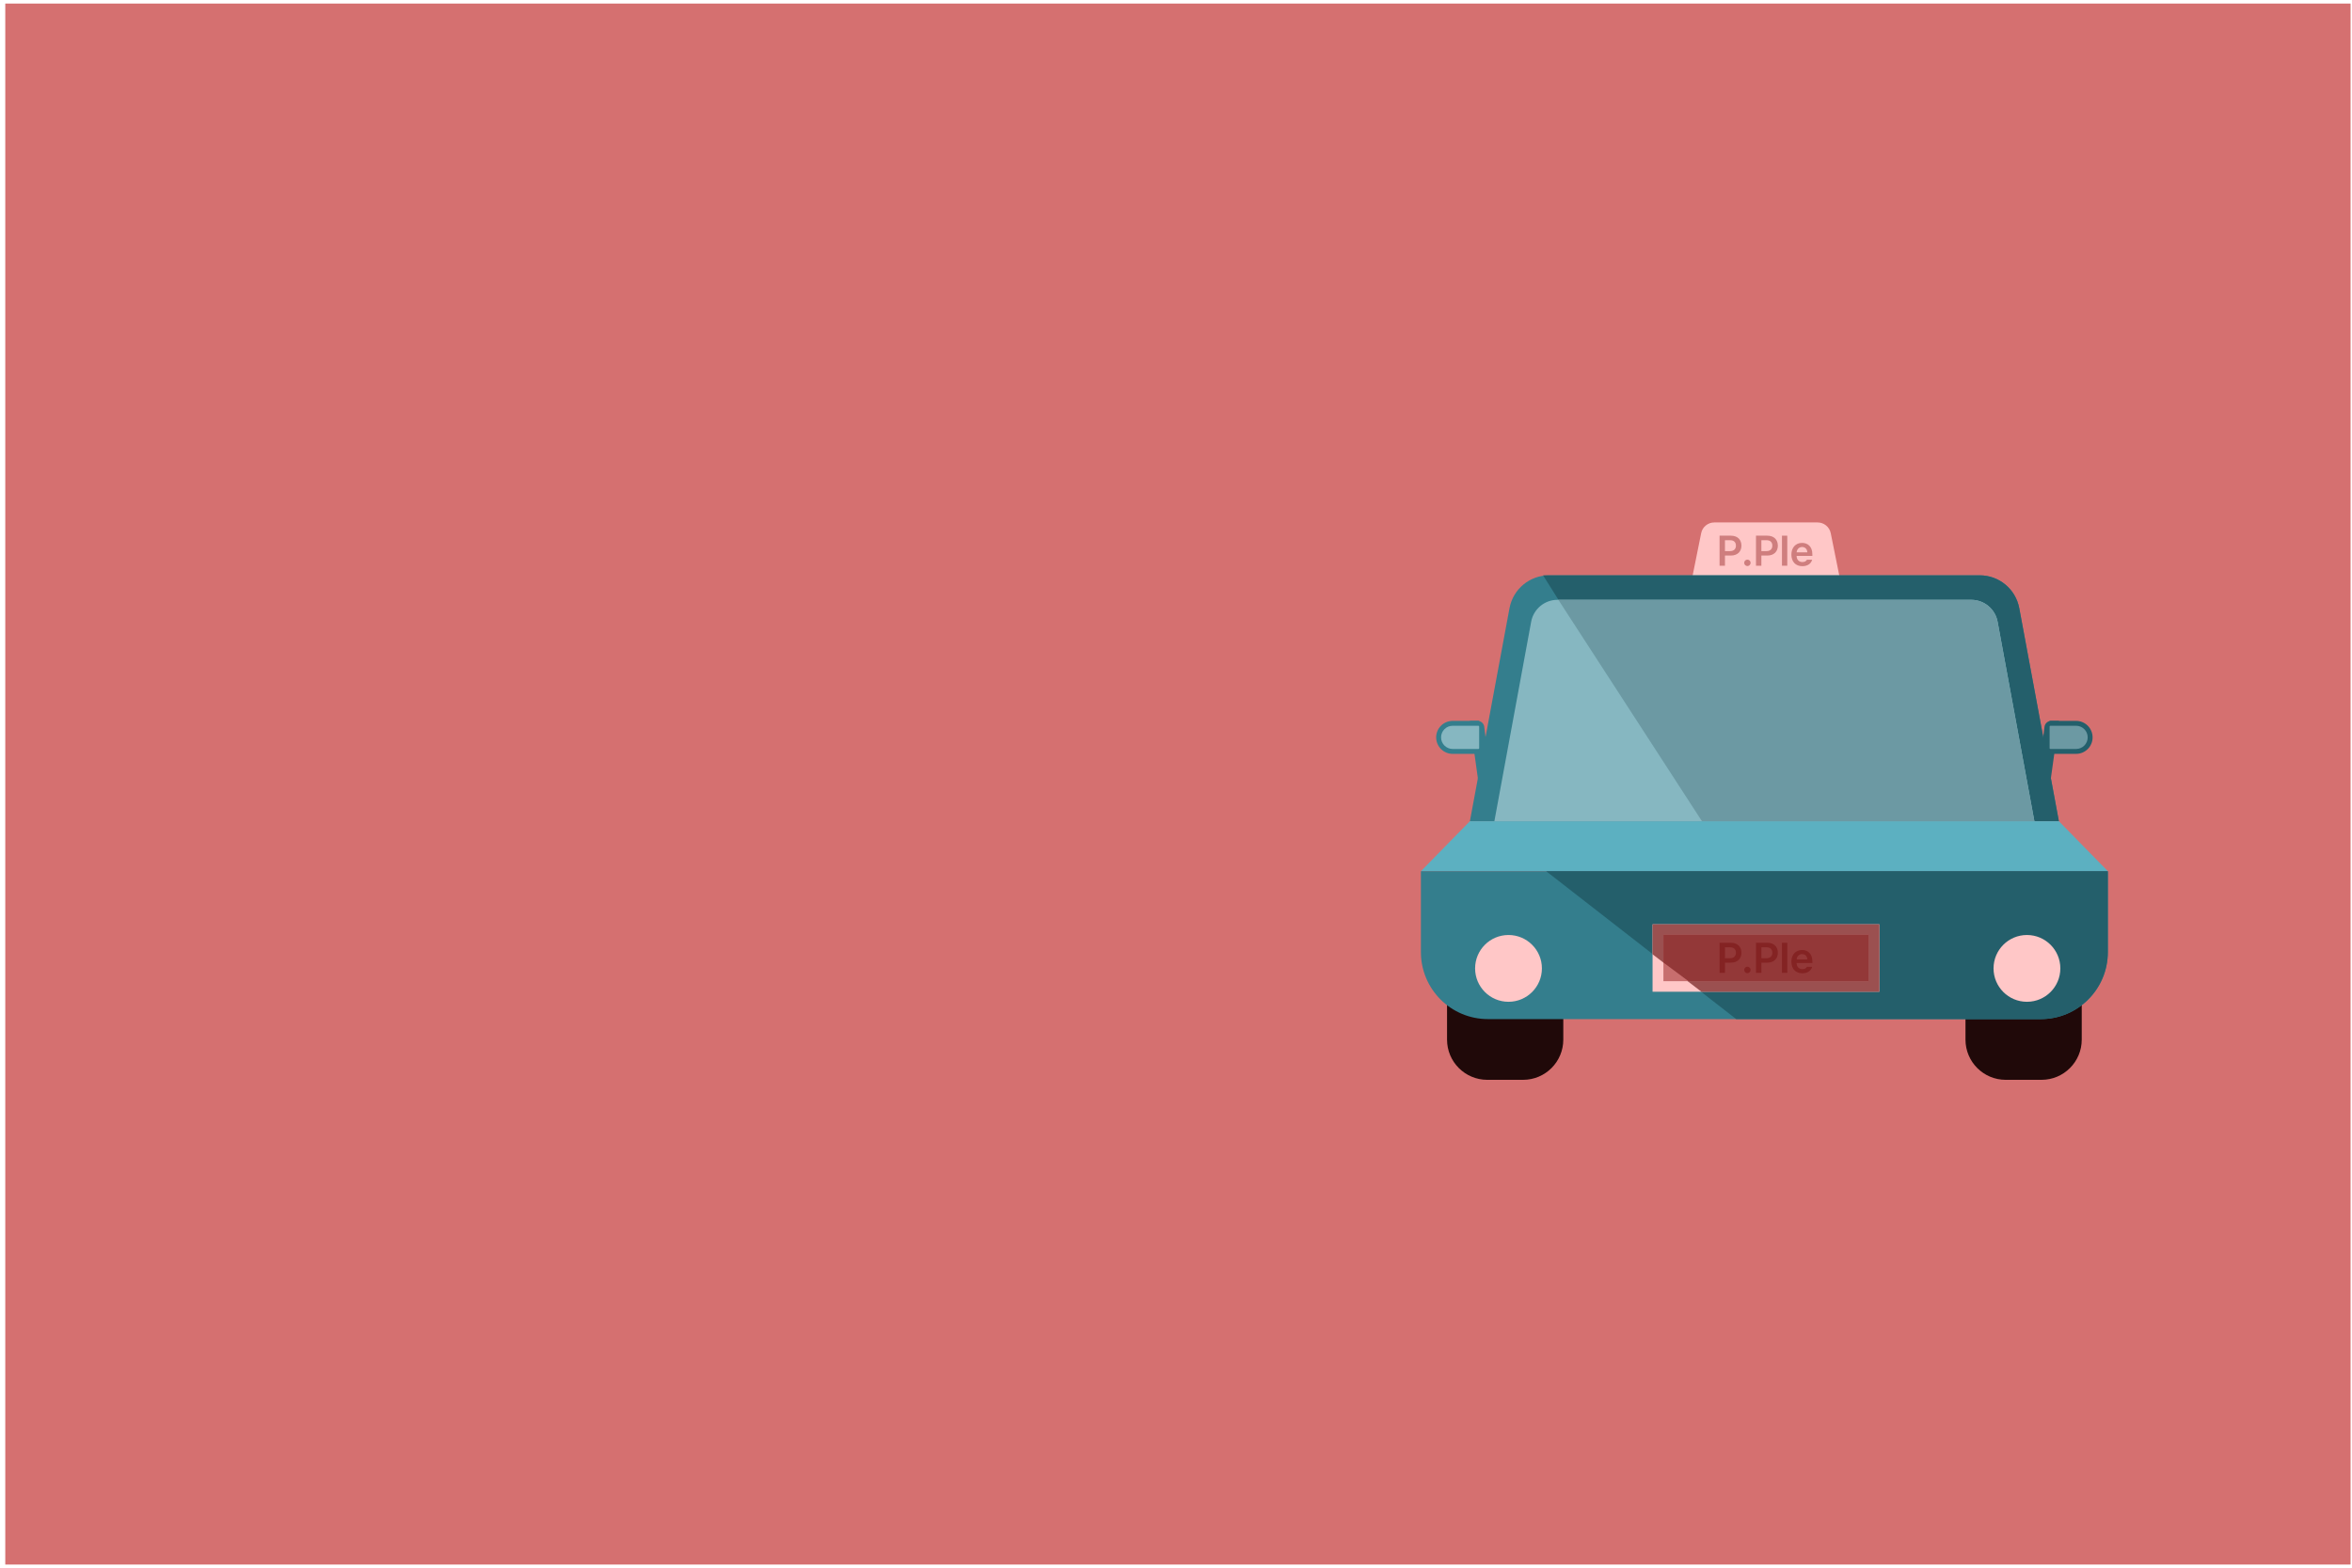 <svg width="351" height="234" viewBox="0 0 351 234" fill="none" xmlns="http://www.w3.org/2000/svg">
<rect x="0.787" y="0.531" width="350" height="233" fill="#D57070"/>
<path d="M215.949 147.078C215.949 143.764 218.636 141.078 221.949 141.078H227.299C230.613 141.078 233.299 143.764 233.299 147.078V155.179C233.299 158.493 230.613 161.179 227.299 161.179H221.949C218.636 161.179 215.949 158.493 215.949 155.179V147.078Z" fill="#200909"/>
<path d="M293.318 147.078C293.318 143.764 296.005 141.078 299.318 141.078H304.668C307.982 141.078 310.668 143.764 310.668 147.078V155.179C310.668 158.493 307.982 161.179 304.668 161.179H299.318C296.005 161.179 293.318 158.493 293.318 155.179V147.078Z" fill="#200909"/>
<path d="M253.874 79.585C254.062 78.652 254.882 77.981 255.834 77.981H271.249C272.201 77.981 273.021 78.652 273.21 79.585L274.603 86.489H252.48L253.874 79.585Z" fill="#FFC7C7"/>
<path d="M225.27 90.778C225.799 87.936 228.279 85.875 231.169 85.875H295.446C298.337 85.875 300.817 87.936 301.345 90.778L307.256 122.574H219.359L225.27 90.778Z" fill="#347E8D"/>
<path d="M307.255 122.574L301.344 90.778C300.816 87.936 298.336 85.875 295.445 85.875H230.281L253.306 122.574H307.255Z" fill="#245F6B"/>
<path d="M256.619 84.442V79.957H258.304C259.333 79.957 259.881 80.583 259.884 81.444C259.881 82.302 259.327 82.925 258.292 82.925H257.425V84.442H256.619ZM257.425 82.262H258.18C258.788 82.259 259.06 81.918 259.06 81.444C259.06 80.964 258.788 80.632 258.18 80.632H257.425V82.262Z" fill="#CF7E7E"/>
<path d="M260.776 84.492C260.51 84.492 260.29 84.275 260.293 84.009C260.29 83.749 260.51 83.535 260.776 83.532C261.033 83.535 261.253 83.749 261.253 84.009C261.253 84.275 261.033 84.492 260.776 84.492Z" fill="#CF7E7E"/>
<path d="M262.052 84.442V79.957H263.738C264.766 79.957 265.314 80.583 265.317 81.444C265.314 82.302 264.76 82.925 263.725 82.925H262.858V84.442H262.052ZM262.858 82.262H263.614C264.221 82.259 264.493 81.918 264.493 81.444C264.493 80.964 264.221 80.632 263.614 80.632H262.858V82.262Z" fill="#CF7E7E"/>
<path d="M266.724 79.957V84.442H265.931V79.957H266.724Z" fill="#CF7E7E"/>
<path d="M268.973 84.511C267.96 84.511 267.337 83.835 267.337 82.782C267.337 81.741 267.969 81.035 268.929 81.035C269.753 81.035 270.466 81.552 270.466 82.733V82.98H268.118C268.13 83.553 268.468 83.894 268.979 83.891C269.326 83.894 269.558 83.746 269.66 83.544H270.435C270.292 84.126 269.753 84.511 268.973 84.511ZM268.121 82.441H269.71C269.707 81.983 269.397 81.648 268.942 81.648C268.468 81.648 268.149 82.014 268.121 82.441Z" fill="#CF7E7E"/>
<path d="M228.502 92.806C228.851 90.909 230.506 89.531 232.435 89.531H294.179C296.109 89.531 297.763 90.909 298.113 92.806L303.601 122.575H223.014L228.502 92.806Z" fill="#86B7C1"/>
<path d="M303.601 122.575L298.113 92.806C297.764 90.909 296.109 89.531 294.18 89.531H232.561L253.989 122.575H303.601Z" fill="#6C99A3"/>
<path d="M219.358 122.574H307.255L314.564 130.035H212.049L219.358 122.574Z" fill="#5CB0C1"/>
<path d="M212.049 130.035H314.564V142.115C314.564 147.638 310.087 152.115 304.564 152.115H222.049C216.526 152.115 212.049 147.638 212.049 142.115V130.035Z" fill="#347E8D"/>
<path d="M314.564 142.115V130.035H230.736L259.102 152.115H304.564C310.087 152.115 314.564 147.638 314.564 142.115Z" fill="#245F6B"/>
<rect x="246.619" y="137.965" width="33.847" height="10.066" fill="#FFC7C7"/>
<path d="M280.466 137.965H246.619V142.439L253.914 148.031H280.466V137.965Z" fill="#9B5050"/>
<rect x="248.24" y="139.543" width="30.604" height="6.914" fill="#C76E6E"/>
<path d="M278.844 139.543H248.24V143.674L251.98 146.457H278.844V139.543Z" fill="#933838"/>
<g filter="url(#filter0_i_569_27154)">
<circle cx="224.621" cy="143.047" r="4.985" fill="#FFC7C7"/>
</g>
<g filter="url(#filter1_i_569_27154)">
<circle cx="301.99" cy="143.047" r="4.985" fill="#FFC7C7"/>
</g>
<path d="M256.619 145.208V140.723H258.304C259.333 140.723 259.881 141.348 259.884 142.21C259.881 143.068 259.327 143.69 258.292 143.69H257.425V145.208H256.619ZM257.425 143.027H258.18C258.788 143.024 259.06 142.683 259.06 142.21C259.06 141.729 258.788 141.398 258.18 141.398H257.425V143.027Z" fill="#842323"/>
<path d="M260.776 145.258C260.51 145.258 260.29 145.041 260.293 144.774C260.29 144.514 260.51 144.3 260.776 144.297C261.033 144.3 261.253 144.514 261.253 144.774C261.253 145.041 261.033 145.258 260.776 145.258Z" fill="#842323"/>
<path d="M262.052 145.208V140.723H263.738C264.766 140.723 265.314 141.348 265.317 142.21C265.314 143.068 264.76 143.69 263.725 143.69H262.858V145.208H262.052ZM262.858 143.027H263.614C264.221 143.024 264.493 142.683 264.493 142.21C264.493 141.729 264.221 141.398 263.614 141.398H262.858V143.027Z" fill="#842323"/>
<path d="M266.724 140.723V145.208H265.931V140.723H266.724Z" fill="#842323"/>
<path d="M268.973 145.276C267.96 145.276 267.337 144.601 267.337 143.548C267.337 142.507 267.969 141.801 268.929 141.801C269.753 141.801 270.466 142.318 270.466 143.498V143.746H268.118C268.13 144.319 268.468 144.66 268.979 144.657C269.326 144.66 269.558 144.511 269.66 144.31H270.435C270.292 144.892 269.753 145.276 268.973 145.276ZM268.121 143.207H269.71C269.707 142.749 269.397 142.414 268.942 142.414C268.468 142.414 268.149 142.78 268.121 143.207Z" fill="#842323"/>
<path d="M305.111 108.479C305.173 107.978 305.599 107.602 306.104 107.602H307.255L306.026 116.436L304.488 113.542L305.111 108.479Z" fill="#245F6B"/>
<path d="M305.871 107.602H309.826C311.185 107.602 312.288 108.704 312.288 110.064V110.064C312.288 111.423 311.185 112.525 309.826 112.525H305.871V107.602Z" fill="#245F6B"/>
<path d="M305.871 108.445C305.871 108.382 305.921 108.332 305.984 108.332H309.826C310.782 108.332 311.557 109.107 311.557 110.063V110.063C311.557 111.019 310.782 111.794 309.826 111.794H305.984C305.921 111.794 305.871 111.744 305.871 111.681V108.445Z" fill="#6C99A3"/>
<path d="M221.502 108.479C221.44 107.978 221.015 107.602 220.51 107.602H219.358L220.587 116.436L222.125 113.542L221.502 108.479Z" fill="#347E8D"/>
<path d="M220.742 107.602H216.788C215.428 107.602 214.326 108.704 214.326 110.064V110.064C214.326 111.423 215.428 112.525 216.788 112.525H220.742V107.602Z" fill="#347E8D"/>
<path d="M220.742 108.445C220.742 108.382 220.692 108.332 220.63 108.332H216.788C215.832 108.332 215.057 109.107 215.057 110.063V110.063C215.057 111.019 215.832 111.794 216.788 111.794H220.63C220.692 111.794 220.742 111.744 220.742 111.681V108.445Z" fill="#86B7C1"/>
<defs>
<filter id="filter0_i_569_27154" x="219.637" y="138.062" width="10.469" height="10.469" filterUnits="userSpaceOnUse" color-interpolation-filters="sRGB">
<feFlood flood-opacity="0" result="BackgroundImageFix"/>
<feBlend mode="normal" in="SourceGraphic" in2="BackgroundImageFix" result="shape"/>
<feColorMatrix in="SourceAlpha" type="matrix" values="0 0 0 0 0 0 0 0 0 0 0 0 0 0 0 0 0 0 127 0" result="hardAlpha"/>
<feOffset dx="0.5" dy="1.5"/>
<feGaussianBlur stdDeviation="0.25"/>
<feComposite in2="hardAlpha" operator="arithmetic" k2="-1" k3="1"/>
<feColorMatrix type="matrix" values="0 0 0 0 0.746 0 0 0 0 0.28 0 0 0 0 0.28 0 0 0 0.25 0"/>
<feBlend mode="normal" in2="shape" result="effect1_innerShadow_569_27154"/>
</filter>
<filter id="filter1_i_569_27154" x="297.006" y="138.062" width="10.469" height="10.469" filterUnits="userSpaceOnUse" color-interpolation-filters="sRGB">
<feFlood flood-opacity="0" result="BackgroundImageFix"/>
<feBlend mode="normal" in="SourceGraphic" in2="BackgroundImageFix" result="shape"/>
<feColorMatrix in="SourceAlpha" type="matrix" values="0 0 0 0 0 0 0 0 0 0 0 0 0 0 0 0 0 0 127 0" result="hardAlpha"/>
<feOffset dx="0.5" dy="1.5"/>
<feGaussianBlur stdDeviation="0.25"/>
<feComposite in2="hardAlpha" operator="arithmetic" k2="-1" k3="1"/>
<feColorMatrix type="matrix" values="0 0 0 0 0.746 0 0 0 0 0.28 0 0 0 0 0.28 0 0 0 0.25 0"/>
<feBlend mode="normal" in2="shape" result="effect1_innerShadow_569_27154"/>
</filter>
</defs>
</svg>
